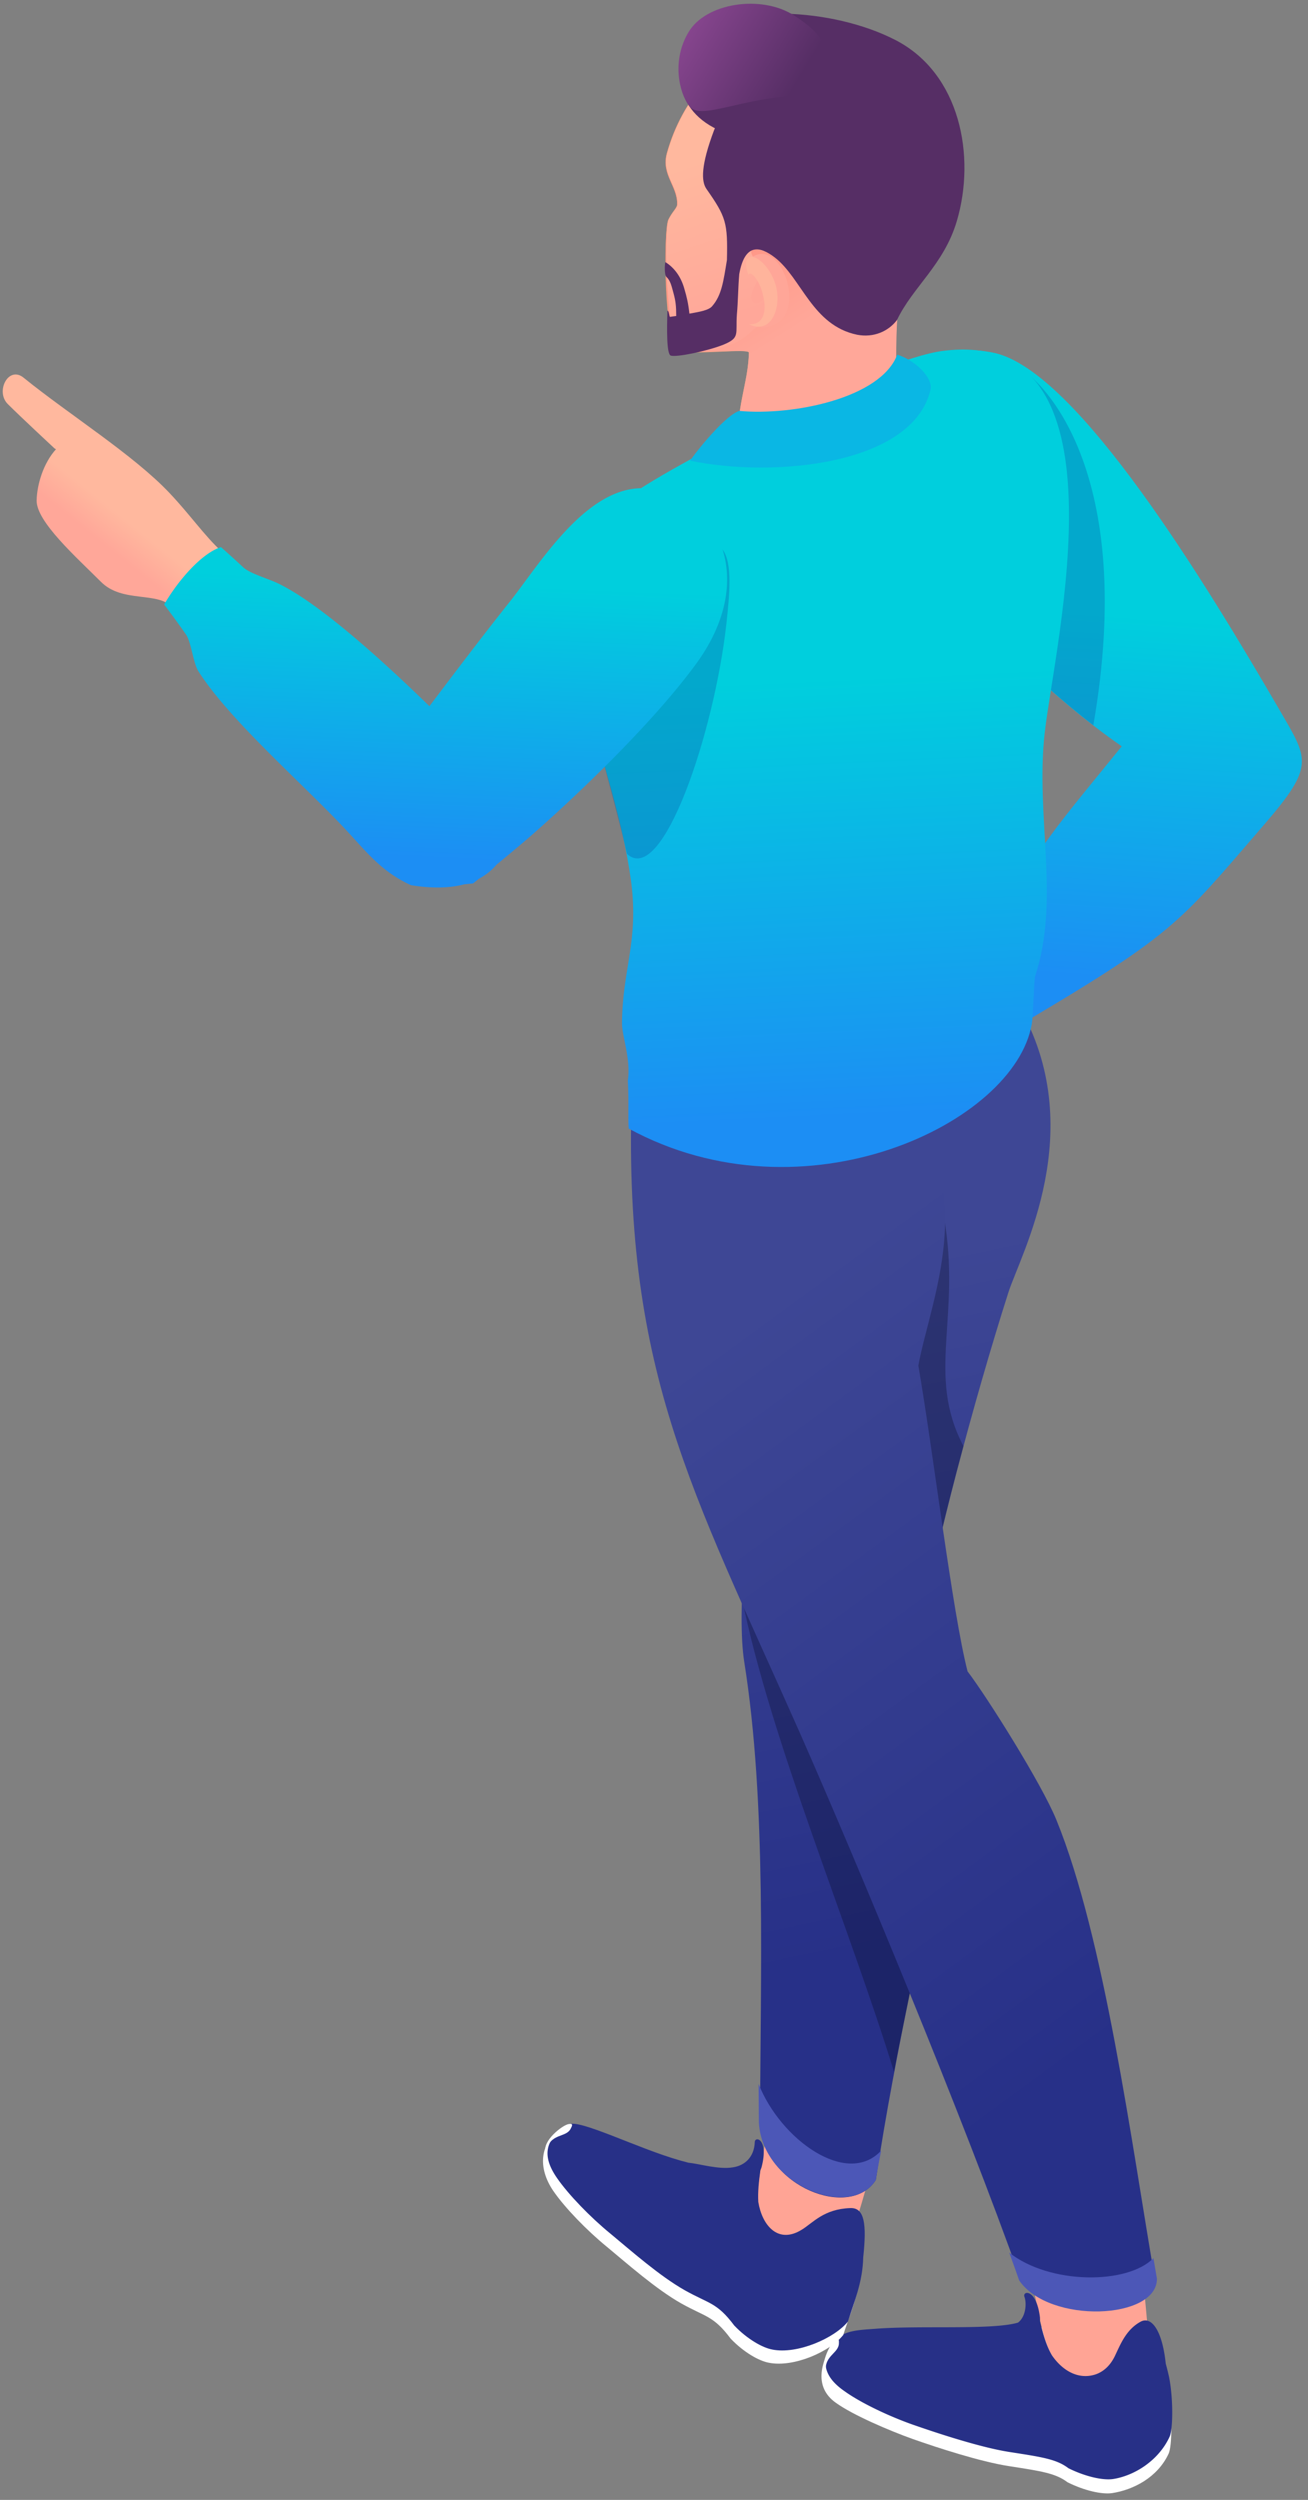 <svg viewBox="0 0 135 258" fill="none" xmlns="http://www.w3.org/2000/svg">
    <rect x="0" y="0" width="135" height="258" fill="#808080" stroke="none"/>
    <path fill-rule="evenodd" clip-rule="evenodd" d="M115.537 242.517c-1.211-.03-5.295-3.87-9.167-1.935-4.659 2.328-13.463.272-17.91 1.331-.787.181-2.33-.394-2.662.151-.969 1.693-1.876 4.262.484 5.925 1.724 1.24 5.445 2.842 7.896 3.719 2.571.907 7.018 2.358 9.983 2.811 3.298.514 4.78.726 6.021 1.663 1.754.877 3.57 1.27 4.598 1.119 2.178-.333 4.69-1.602 5.839-4.082.363-.786.393-4.232-.06-6.469-.333-1.754-1.301-3.779-2.058-5.654l-2.964 1.421z" fill="#fff"/>
    <path fill-rule="evenodd" clip-rule="evenodd" d="M106.037 234.263c1.483 3.538 1.029 8.979 4.508 10.884 2.329 1.27 5.99 1.27 7.563-2.328.877-2.025-.302-5.472-.03-9.886l-12.041 1.33z" fill="#FFA495"/>
    <path fill-rule="evenodd" clip-rule="evenodd" d="M105.069 239.705c-2.662.786-10.044.272-14.703.635-1.997.151-3.812.151-4.75 1.965-.847 1.663-.423 3.114 1.543 4.474 1.724 1.24 4.69 2.631 7.11 3.477 2.601.907 7.018 2.358 9.983 2.812 3.298.514 4.78.725 6.021 1.663 1.754.876 3.57 1.269 4.598 1.118 2.178-.332 4.689-1.874 5.839-4.353.363-.786.393-3.991-.06-6.228a28.715 28.715 0 00-.333-1.33c-.363-3.507-1.513-4.928-2.602-4.324-1.482.817-2.057 2.298-2.632 3.507-.484 1.028-1.21 1.663-2.027 1.935-1.785.575-3.419-.423-4.478-1.965-.605-1.028-.937-2.267-1.24-3.537v-.363c-.363-3.053-1.845-2.781-1.603-2.146.242.665.151 2.055-.666 2.66z" fill="#273087"/>
    <path fill-rule="evenodd" clip-rule="evenodd" d="M86.584 241.791c.03 1.179-1.785 1.3-1.27 3.386-.878-.847.332-3.296.877-3.689.242-.151.424-.211.393.303z" fill="#fff"/>
    <path fill-rule="evenodd" clip-rule="evenodd" d="M85.192 230.363c-1.12-.454-3.63-5.442-7.956-4.958-1.725.211-4.538-.242-7.352-1.059-4.508-1.269-10.8-5.32-11.89-4.655-2.329 1.451-2.51 4.051-.877 6.439 1.21 1.754 3.48 4.082 5.476 5.714 2.118 1.754 5.113 4.414 7.745 5.895 2.48 1.391 3.297 1.24 5.082 3.628 1.362 1.421 2.935 2.298 3.933 2.479 2.572.514 6.323-1.148 7.685-2.872.847-2.781 2.36-5.411 1.391-9.553l-3.237-1.058z" fill="#fff"/>
    <path fill-rule="evenodd" clip-rule="evenodd" d="M79.202 218.542c.06 3.81-2.36 8.737.181 11.761 1.695 2.025 5.083 3.386 7.897.604 1.573-1.541 1.754-5.2 3.6-9.221l-11.678-3.144z" fill="#FFA495"/>
    <path fill-rule="evenodd" clip-rule="evenodd" d="M71.034 223.198c-.242-.061-.515-.151-.787-.212-4.508-1.27-10.558-4.384-11.617-3.718-2.33 1.451-2.783 3.144-1.15 5.502 1.21 1.753 3.48 4.081 5.476 5.714 2.118 1.753 5.113 4.414 7.745 5.895 2.48 1.391 3.298 1.24 5.083 3.628 1.361 1.421 2.934 2.298 3.932 2.479 2.572.514 6.444-1.179 7.806-2.902.635-2.056 1.512-4.021 1.573-6.621.363-3.386.151-5.14-1.331-5.079-2.753.091-3.873 1.542-5.022 2.237-2.45 1.512-4.084-.453-4.478-2.872-.06-1.028.06-2.116.212-3.235.03-.121.09-.212.121-.332.787-2.963-.696-3.266-.696-2.6-.06 1.541-1.028 2.418-2.269 2.6-1.482.241-3.388-.363-4.598-.484z" fill="#273087"/>
    <path fill-rule="evenodd" clip-rule="evenodd" d="M58.932 219.63c-.483 1.088-2.178.393-2.601 2.509-.424-1.149 1.724-2.842 2.39-2.932.272-.031.454-.031.212.423z" fill="#fff"/>
    <path fill-rule="evenodd" clip-rule="evenodd" d="M130.482 85.096c-8.986 10.4-9.107 11.216-26.654 21.525l-3.328-6.56c5.9-12.033 7.655-13.635 15.278-23.038-6.958-4.807-14.4-12.153-17.97-16.9-11.436-15.267-5.083-25.848 4.81-23.702 8.622 1.874 22.055 24.156 29.376 36.733 3.026 5.23 3.782 5.804-1.512 11.942z" fill="url(#paint0_linear)"/>
    <path opacity=".35" fill-rule="evenodd" clip-rule="evenodd" d="M112.844 74.847c-6.02-4.656-11.95-10.642-15.005-14.723-11.436-15.268-4.75-25.547 5.112-23.4 5.143 1.572 14.34 12.486 9.893 38.123z" fill="#0960AC"/>
    <path fill-rule="evenodd" clip-rule="evenodd" d="M81.804 115.359c-.998 11.065-6.535 46.437-4.992 56.142 2.33 14.602 1.664 32.228 1.634 47.707.393 6.5 9.348 9.916 11.95 5.774 2.087-13.846 5.082-25.97 6.293-33.649 1.361-8.616.907-19.076-1.271-24.73.908-6.197 5.113-22.13 8.652-33.195 1.271-3.991 8.471-16.87 1.029-29.689l-23.295 11.64z" fill="url(#paint1_linear)"/>
    <path fill-rule="evenodd" clip-rule="evenodd" d="M78.294 215.065c0 1.149.03 2.903.03 4.021.394 6.5 9.47 10.038 12.072 5.896.151-1.028.363-2.026.544-3.024-3.51 3.78-10.377-1.118-12.646-6.893z" fill="#4C57B7"/>
    <path opacity=".3" fill-rule="evenodd" clip-rule="evenodd" d="M76.57 164.91c2.935 14.632 11.194 34.193 15.702 48.916 2.36-12.607 8.229-34.072 3.146-47.223.514-3.507 2.087-10.219 4.024-17.354-3.903-7.407-.182-13.302-2.027-23.732-10.347-1.814 5.264-14.421-16.64-1.119-1.936 15.661-3.781 25.547-4.205 40.512z" fill="#060921"/>
    <path fill-rule="evenodd" clip-rule="evenodd" d="M82.53 178.786c5.96 13.514 16.972 39.998 22.842 56.565 3.025 4.414 13.825 3.931 13.825-.151-2.39-13.846-5.203-35.221-10.165-47.374-1.512-3.719-7.14-12.668-9.167-15.328-1.573-6.107-3.54-22.644-5.082-31.563 1.361-7.407 7.321-19.772-4.145-30.505-4.629 3.296-18.938 5.352-25.413 1.693-1.058 29.205 6.112 41.389 17.305 66.663z" fill="url(#paint2_linear)"/>
    <path fill-rule="evenodd" clip-rule="evenodd" d="M104.162 232.48c.272.725.786 2.176 1.028 2.872 3.116 4.535 14.249 4.051 14.219-.182-.121-.695-.242-1.39-.363-2.116-2.662 2.721-10.679 2.751-14.884-.574z" fill="#4C57B7"/>
    <path fill-rule="evenodd" clip-rule="evenodd" d="M107.822 75.663c-.968 8.677 1.634 17.203-.998 25.124-.121.816-.182 4.021-.333 4.897-1.755 10.249-23.477 20.649-41.599 10.793-.09-1.269.03-2.6-.09-4.958.332-2.207-.605-4.565-.605-5.895.03-5.593 1.754-8.435.938-14.663-1.695-12.637-8.714-24.79-4.841-34.737.847-2.146 2.3-3.174 3.933-4.505 4.296-3.446 26.411-14.693 33.127-15.509 19.514-2.479 11.527 30.051 10.468 39.453z" fill="url(#paint3_linear)"/>
    <path opacity=".35" fill-rule="evenodd" clip-rule="evenodd" d="M64.71 88.119c-.756-3.296-1.845-7.105-2.813-11.005-1.966-7.77-3.57-15.872-1.603-20.89.847-2.147 2.299-3.175 3.933-4.505 4.296-3.447 3.63 5.774 10.346 4.988 1.06 1.421.726 4.656.394 7.71-1.24 11.155-6.596 27.148-10.256 23.702z" fill="#0960AC"/>
    <path fill-rule="evenodd" clip-rule="evenodd" d="M70.005 36.15c1.24.604 7.472-.273 7.29.271-.09 2.812-.937 4.505-1.179 8.314 6.868-.967 15.913-1.965 16.246-7.225-.03-.424-.06-.847-.06-1.27 0-.06 0-.09-.03-.151h.03c-.061-1.905.03-3.658.544-4.505 1.452-2.358 4.447-4.988 5.506-8.556 1.694-5.714 1.09-12.032-4.235-16.265-9.712-7.71-22.146-2.237-25.292 9.04-.605 2.207 1.12 3.386 1.059 5.29 0 .363-.514.756-.908 1.572-.514 1.18-.484 12.728 1.029 13.484z" fill="#E7A376"/>
    <path fill-rule="evenodd" clip-rule="evenodd" d="M70.066 36.089c1.24.605 7.412-.212 7.23.333-.09 2.811-.938 4.504-1.18 8.313 3.994.968 14.764-.453 16.367-6.5.03-1.27-.03-6.016.364-6.62 1.452-2.359 4.447-4.989 5.506-8.556 1.694-5.714 1.089-12.033-4.236-16.265-9.711-7.71-22.145-2.238-25.292 9.04-.605 2.206 1.12 3.385 1.06 5.29 0 .363-.515.756-.908 1.572-.515 1.149-.424 12.637 1.089 13.393z" fill="url(#paint4_linear)"/>
    <path fill-rule="evenodd" clip-rule="evenodd" d="M70.277 36.15c.666.362 3.358.12 5.355-.666 1.27-.484 2.178-1.572 2.39-1.663.847-.332 2.693-2.963-.181-7.135-2.784-4.081 14.128 6.35 15.036 4.898 1.452-2.358 4.447-4.988 5.506-8.556 1.694-5.714 1.089-12.032-4.236-16.265-9.711-7.71-22.145-2.237-25.291 9.04-.606 2.207 1.119 3.386 1.058 5.29 0 .363-.514.756-.907 1.572-.545 1.18-.242 12.698 1.27 13.484z" fill="url(#paint5_linear)"/>
    <path fill-rule="evenodd" clip-rule="evenodd" d="M77.235 26.838c3.48-3.235 6.838 7.074 1.24 6.953 2.179-2.297.515-5.955-1.24-6.953z" fill="#FFA698"/>
    <path fill-rule="evenodd" clip-rule="evenodd" d="M77.235 28.35c-.514-1.452-.09-1.966.545-1.814.696.181 1.694 1.179 2.209 2.66.816 2.419-.364 5.442-2.693 4.263 1.997.12 1.815-2.298 1.21-3.78-.393-1.027-1.029-1.722-1.27-1.33z" fill="#FFB49C"/>
    <path fill-rule="evenodd" clip-rule="evenodd" d="M78.174 28.984c-.575 1.028-.757 1.663-.575 2.026.12.242.514.544 1.15-.091 0-.695-.242-1.39-.575-1.935z" fill="#FFA698"/>
    <path fill-rule="evenodd" clip-rule="evenodd" d="M73.787 13.233l-.121-.06c-4.69-2.48-3.933-7.649-1.967-9.402C75.511.385 85.858.747 92.423 4.133c6.686 3.447 8.319 12.003 6.323 18.714-1.331 4.475-4.569 6.803-6.172 10.189-.877 1.149-2.39 1.844-4.114 1.511-4.63-.967-5.718-5.834-8.502-7.981-1.543-1.18-3.085-1.481-3.66 1.723-.121 1.421-.121 2.842-.242 4.142-.152 2.056.363 2.419-1.392 3.144-1.664.665-4.901 1.33-5.446 1.119-.423-.181-.393-2.721-.332-4.626.181 0 .181.666.272.635.181-.03.363-.06.635-.09 0-1.028-.06-1.542-.272-2.328-.212-.756-.303-1.3-.756-1.724-.182-.181-.182-1.209-.091-1.511.968.604 1.634 1.572 1.966 2.781.242.816.394 1.451.515 2.54.998-.182 1.996-.333 2.36-.786.968-1.119 1.15-2.54 1.512-4.747.09-3.87-.09-4.444-2.118-7.346-.544-.786-.575-2.419.787-6.047.03-.06.06-.151.09-.212z" fill="#562E65"/>
    <path fill-rule="evenodd" clip-rule="evenodd" d="M71.185 10.996c1.452 1.814 7.624-2.358 16.306-.786-1.845-5.714-2.934-6.923-5.536-8.616-3.388-2.177-9.106-1.3-10.891 1.723-1.725 2.872-1.029 6.228.12 7.679z" fill="url(#paint6_linear)"/>
    <path fill-rule="evenodd" clip-rule="evenodd" d="M92.604 36.602c1.876.575 3.782 2.45 3.419 3.689-1.876 7.649-16.065 9.07-24.778 7.256-.09-.03 3.389-4.596 5.053-5.14 5.506.514 14.612-1.3 16.306-5.804z" fill="#0AB7E4"/>
    <path fill-rule="evenodd" clip-rule="evenodd" d="M22.87 56.92c-1.845-1.724-3.237-3.78-5.354-6.017-3.691-3.93-10.529-8.223-15.067-11.912-1.573-1.3-2.964 1.421-1.633 2.721 1.3 1.3 4.81 4.565 4.81 4.565.06.03.09.06.151.091-1.3 1.42-1.966 3.658-1.996 5.29-.03 2.177 4.084 5.836 6.625 8.375 2.239 2.267 5.93.937 7.412 2.69 3.267-.755 4.115-2.992 5.052-5.804z" fill="url(#paint7_linear)"/>
    <path fill-rule="evenodd" clip-rule="evenodd" d="M44.32 72.882c-4.69-4.565-11.284-10.581-15.61-12.667-1.15-.545-2.844-.998-3.57-1.633a133.44 133.44 0 00-2.33-2.116c-1.936.604-4.356 3.325-5.87 5.925a92.49 92.49 0 012.27 3.114c.544.817.726 2.933 1.27 3.78 3.389 5.29 11.315 12.062 15.611 16.779 1.967 2.146 3.48 3.99 6.323 5.29 2.209.363 4.024.302 5.506-.09l.908-.091.605-.484a6.198 6.198 0 001.815-1.451 241.937 241.937 0 003.147-2.63c3.811-3.296 12.434-11.277 17.395-18.019 6.959-9.432 1.604-17.928-5.264-18.2-5.9-.242-10.649 7.528-13.735 11.488-2.844 3.568-5.96 7.68-8.47 11.005z" fill="url(#paint8_linear)"/>
    <defs>
        <linearGradient id="paint0_linear" x1="110.325" y1="100.671" x2="112.921" y2="63.312" gradientUnits="userSpaceOnUse">
            <stop stop-color="#1C8EF4"/>
            <stop offset="1" stop-color="#00CFDD"/>
        </linearGradient>
        <linearGradient id="paint1_linear" x1="85.969" y1="130.883" x2="100.33" y2="199.633" gradientUnits="userSpaceOnUse">
            <stop stop-color="#3E4795"/>
            <stop offset="1" stop-color="#273088"/>
        </linearGradient>
        <linearGradient id="paint2_linear" x1="73.152" y1="138.645" x2="122.144" y2="205.51" gradientUnits="userSpaceOnUse">
            <stop stop-color="#3E4795"/>
            <stop offset="1" stop-color="#273088"/>
        </linearGradient>
        <linearGradient id="paint3_linear" x1="87.433" y1="115.272" x2="85.32" y2="69.996" gradientUnits="userSpaceOnUse">
            <stop stop-color="#1C8EF4"/>
            <stop offset="1" stop-color="#00CFDD"/>
        </linearGradient>
        <linearGradient id="paint4_linear" x1="78.472" y1="15.095" x2="88.002" y2="30.142" gradientUnits="userSpaceOnUse">
            <stop stop-color="#FF8A78"/>
            <stop offset="1" stop-color="#FFA799"/>
        </linearGradient>
        <linearGradient id="paint5_linear" x1="80.577" y1="13.666" x2="85.87" y2="29.383" gradientUnits="userSpaceOnUse">
            <stop stop-color="#FFB89E"/>
            <stop offset="1" stop-color="#FFA799"/>
        </linearGradient>
        <linearGradient id="paint6_linear" x1="70.223" y1="2.461" x2="81.697" y2="9.459" gradientUnits="userSpaceOnUse">
            <stop stop-color="#8A4791"/>
            <stop offset="1" stop-color="#562E65"/>
        </linearGradient>
        <linearGradient id="paint7_linear" x1="9.942" y1="51.156" x2="7.779" y2="53.856" gradientUnits="userSpaceOnUse">
            <stop stop-color="#FFB89E"/>
            <stop offset="1" stop-color="#FFA799"/>
        </linearGradient>
        <linearGradient id="paint8_linear" x1="44.81" y1="88.591" x2="46.041" y2="60.088" gradientUnits="userSpaceOnUse">
            <stop stop-color="#1C8EF4"/>
            <stop offset="1" stop-color="#00CFDD"/>
        </linearGradient>
    </defs>
</svg>
